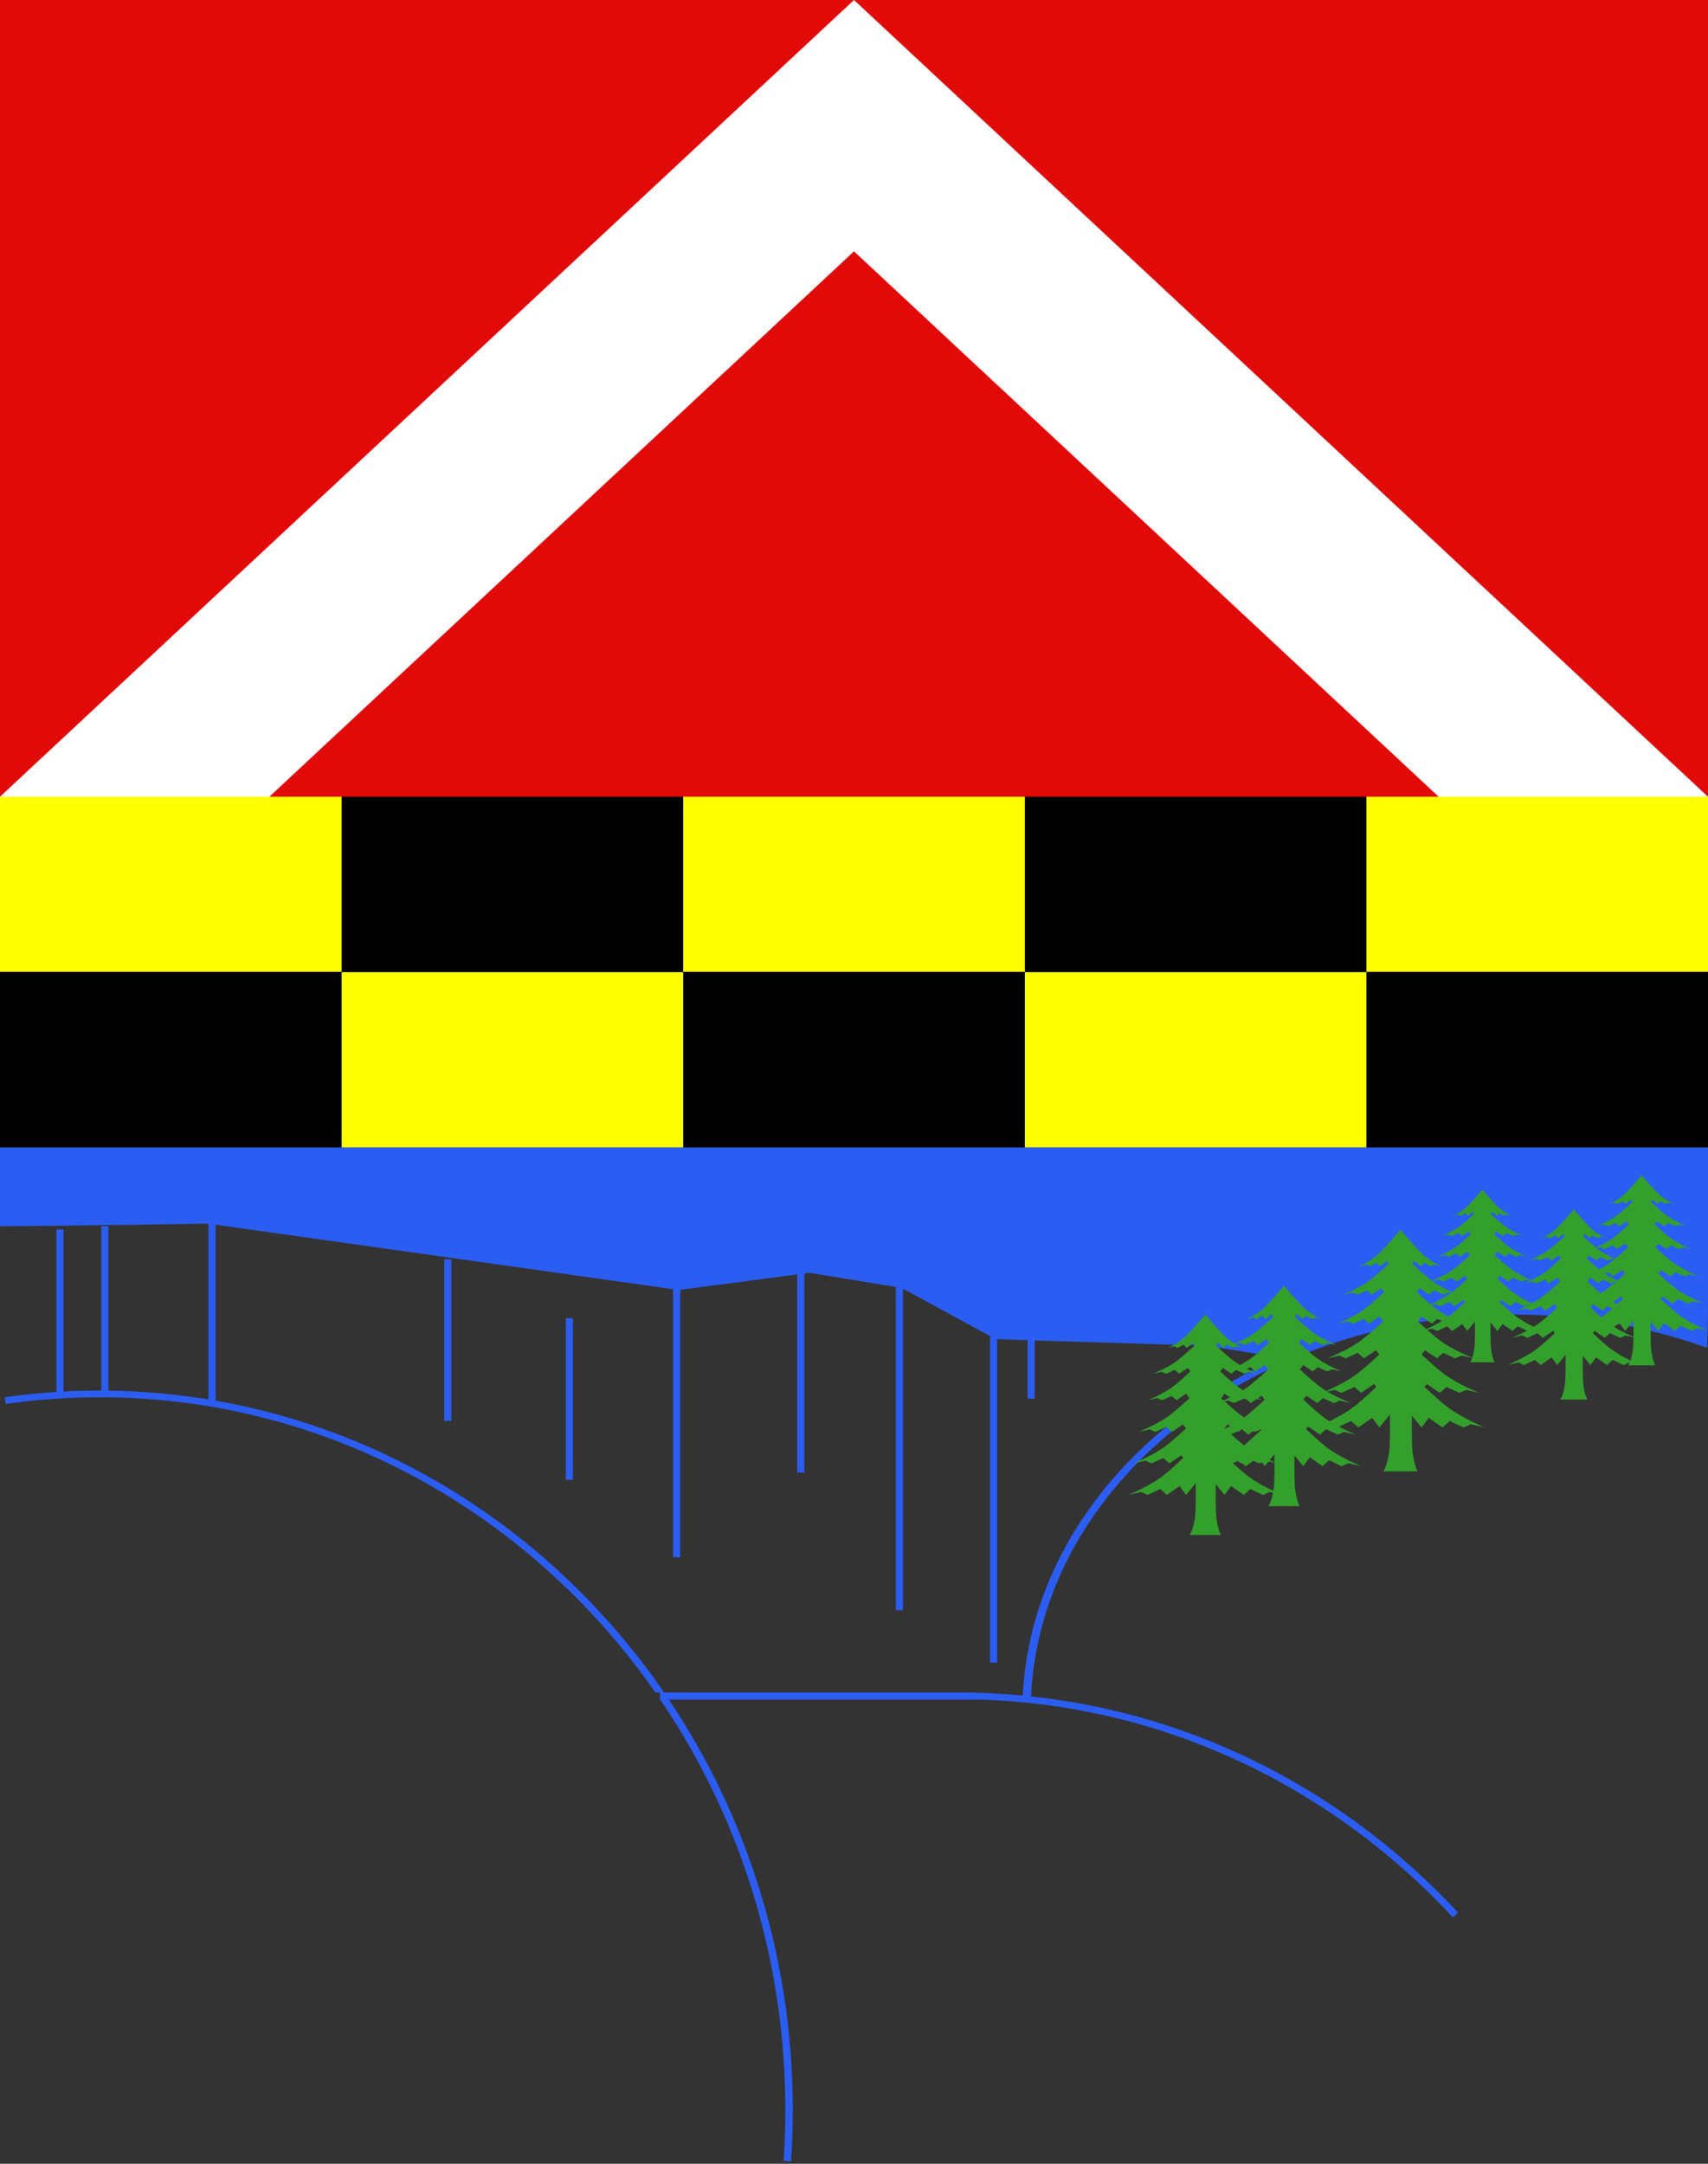 <?xml version="1.0" encoding="UTF-8" standalone="no"?>
<!-- Created with Inkscape (http://www.inkscape.org/) -->

<svg
   xmlns:dc="http://purl.org/dc/elements/1.1/"
   xmlns:cc="http://creativecommons.org/ns#"
   xmlns:rdf="http://www.w3.org/1999/02/22-rdf-syntax-ns#"
   xmlns:svg="http://www.w3.org/2000/svg"
   xmlns="http://www.w3.org/2000/svg"
   xmlns:xlink="http://www.w3.org/1999/xlink"
   xmlns:sodipodi="http://sodipodi.sourceforge.net/DTD/sodipodi-0.dtd"
   xmlns:inkscape="http://www.inkscape.org/namespaces/inkscape"
   width="600"
   height="760"
   id="svg2"
   version="1.1"
   inkscape:version="0.48.5 r10040"
   sodipodi:docname="les_brenets.svg">
  <rect width="100%" height="100%" fill="#333333" stroke="none"/>
  <defs
     id="defs4">
    <radialGradient
       cx="858.042"
       cy="579.933"
       r="300"
       fx="858.042"
       fy="579.933"
       id="radialGradient3236"
       xlink:href="#linearGradient2893"
       gradientUnits="userSpaceOnUse"
       gradientTransform="matrix(1.215,0,0,1.267,-839.192,-490.489)" />
    <linearGradient
       id="linearGradient2893">
      <stop
         id="stop2895"
         style="stop-color:#ffffff;stop-opacity:0.314"
         offset="0" />
      <stop
         id="stop2897"
         style="stop-color:#ffffff;stop-opacity:0.251"
         offset="0.19" />
      <stop
         id="stop2901"
         style="stop-color:#6b6b6b;stop-opacity:0.125"
         offset="0.6" />
      <stop
         id="stop2899"
         style="stop-color:#000000;stop-opacity:0.125"
         offset="1" />
    </linearGradient>
    <clipPath
       id="clipPath3983-1">
      <path
         inkscape:connector-curvature="0"
         d="m 1.5,1.5 0,458.868 C 1.5,626.679 135.815,761.5 301.5,761.5 467.185,761.5 601.5,626.679 601.5,460.368 L 601.5,1.5 1.5,1.5 z"
         id="path3985-7"
         style="fill:none;stroke:#000000;stroke-width:3;stroke-miterlimit:4;stroke-opacity:1;stroke-dasharray:none;display:inline" />
    </clipPath>
    <clipPath
       id="clipPath3983-1-5">
      <path
         inkscape:connector-curvature="0"
         d="m 1.5,1.5 0,458.868 C 1.5,626.679 135.815,761.5 301.5,761.5 467.185,761.5 601.5,626.679 601.5,460.368 L 601.5,1.5 1.5,1.5 z"
         id="path3985-7-2"
         style="fill:none;stroke:#000000;stroke-width:3;stroke-miterlimit:4;stroke-opacity:1;stroke-dasharray:none;display:inline" />
    </clipPath>
  </defs>
  <sodipodi:namedview
     id="base"
     pagecolor="#ffffff"
     bordercolor="#666666"
     borderopacity="1.0"
     inkscape:pageopacity="0.0"
     inkscape:pageshadow="2"
     inkscape:zoom="0.49497475"
     inkscape:cx="-181.32782"
     inkscape:cy="389.14005"
     inkscape:document-units="px"
     inkscape:current-layer="layer1"
     showgrid="false"
     fit-margin-top="0"
     fit-margin-left="0"
     fit-margin-right="0"
     fit-margin-bottom="0"
     inkscape:window-width="1600"
     inkscape:window-height="1147"
     inkscape:window-x="-8"
     inkscape:window-y="-8"
     inkscape:window-maximized="1" />
  <g
     inkscape:label="Layer 1"
     inkscape:groupmode="layer"
     id="layer1"
     transform="translate(-37.143,-58.076)">
    <path
       style="fill:#eeeeee;fill-opacity:1"
       id="path2294"
       d="m -1174.629,619.025 c 0.132,-0.88 0.336,-1.608 0.454,-1.62 0.301,-0.029 -0.045,2.576 -0.42,3.168 -0.355,0.56 -0.354,0.588 -0.033,-1.549 z"
       inkscape:connector-curvature="0" />
    <path
       style="fill:#000000;fill-opacity:1"
       id="path2292"
       d="m -1159.611,603.048 c 0.133,0.148 0.173,0.563 0.091,0.921 -0.092,0.396 -0.186,0.29 -0.241,-0.27 -0.05,-0.506 0.018,-0.799 0.151,-0.651 z"
       inkscape:connector-curvature="0" />
    <path
       style="fill:#000000;fill-opacity:1"
       id="path2290"
       d="m -1149.509,598.918 c 0.124,0.322 0.16,0.864 0.08,1.205 -0.08,0.341 -0.181,0.078 -0.226,-0.585 -0.044,-0.663 0.021,-0.942 0.145,-0.62 z"
       inkscape:connector-curvature="0" />
    <path
       style="fill:#000000;fill-opacity:1"
       id="path2278"
       d="m -1135.008,609.289 c 0.223,0.379 0.419,0.906 0.437,1.171 0.018,0.265 -0.15,0.172 -0.372,-0.207 -0.223,-0.379 -0.419,-0.906 -0.437,-1.171 -0.018,-0.265 0.15,-0.172 0.372,0.207 z"
       inkscape:connector-curvature="0" />
    <g
       transform="translate(1.9e-5,-167.631)"
       id="g5160">
      <path
         id="path2346-7-3-7"
         d="m 37.143,225.708 0,279.844 120,0 120,0 120,0 120,0 120,0 0,-279.844 -600,0 z"
         style="fill:#e20909;fill-opacity:1"
         inkscape:connector-curvature="0" />
      <path
         id="path3033-1"
         d="m 37.143,628.708 0,27.688 c 26.875,-0.126 72.969,-0.906 72.969,-0.906 l 0.656,0.094 -0.406,0 0,61.656 C 98.897,715.361 87.177,714.301 75.237,714.145 l 0,-57.719 -2.5,0 0,57.688 c -0.209,-5.5e-4 -0.416,0 -0.625,0 -4.238,0 -8.472,0.122 -12.656,0.344 l 0,-56.906 -2.5,0 0,57.062 c -6.103,0.389 -12.152,1.001 -18.125,1.844 0.083,0.793 0.161,1.583 0.25,2.375 10.805,-1.541 21.822,-2.344 33.031,-2.344 80.292,0 151.465,40.85 195.25,103.688 l 1.625,0 0,2.5 0.094,0 c 27.676,40.76 43.938,90.496 43.938,144.219 0,5.979 -0.198,11.908 -0.594,17.781 0.864,0.071 1.728,0.155 2.594,0.219 0.405,-5.952 0.625,-11.942 0.625,-18 0,-53.605 -16.091,-103.31 -43.531,-144.219 l 108.156,0 0,-0.031 c 65.627,1.728 124.78,30.743 167.281,76.562 0.593,-0.585 1.193,-1.16 1.781,-1.75 -38.791,-41.718 -91.286,-69.629 -150,-75.906 3.585,-74.653 78.185,-134.125 169.5,-134.125 24.173,0 47.143,4.175 67.969,11.688 0.228,-4.814 0.344,-9.66 0.344,-14.531 l 0,-55.875 -600,0 z m 75.719,27.156 160.719,22.656 0,94.156 2.5,0 0,-93.938 41.125,-5.406 0,69.594 2.5,0 0,-69.938 1.781,-0.219 30.344,4.969 0,113.531 2.5,0 0,-112.938 31.156,16.969 -0.562,0 0,114.406 2.5,0 0,-113.625 10.688,0.344 0,20.531 2.5,0 0,-20.438 60.031,1.844 c 0,0 10.671,1.673 25.844,4.125 -51.79,23.169 -87.5,67.484 -90.062,118.781 -5.342,-0.505 -10.72,-0.859 -16.156,-1 l 0,-0.094 -109.844,0 c -36.657,-53.267 -92.75,-91.165 -157.562,-102.5 l 0,-61.812 z m 80.312,12.188 0,56.719 2.5,0 0,-56.719 -2.5,0 z m 42.719,20.656 0,56.75 2.5,0 0,-56.75 -2.5,0 z"
         style="fill:#2b5df2;fill-opacity:1"
         inkscape:connector-curvature="0" />
      <g
         transform="translate(-207.011,-75.556)"
         id="g3609">
        <path
           style="fill:#ffff00;fill-opacity:1"
           d="m 244.153,581.107 0,61.562 120,0 0,-61.562 -120,0 z m 120,61.562 0,61.594 120,0 0,-61.594 -120,0 z m 120,0 120,0 0,-61.562 -120,0 0,61.562 z m 120,0 0,61.594 120,0 0,-61.594 -120,0 z m 120,0 120,0 0,-61.562 -120,0 0,61.562 z"
           id="path2346-7-3-7-4"
           inkscape:connector-curvature="0" />
        <path
           style="fill:#000000;fill-opacity:1"
           d="m 364.153,581.107 0,61.562 120,0 0,-61.562 -120,0 z m 120,61.562 0,61.594 120,0 0,-61.594 -120,0 z m 120,0 120,0 0,-61.562 -120,0 0,61.562 z m 120,0 0,61.594 120,0 0,-61.594 -120,0 z m -360,0 -120,0 0,61.594 120,0 0,-61.594 z"
           id="path3446-1"
           inkscape:connector-curvature="0" />
      </g>
      <path
         id="path2346-7-3-7-2"
         d="m 337.143,225.708 -300,279.844 94.625,0 205.375,-191.562 205.375,191.562 94.625,0 -300,-279.844 z"
         style="fill:#ffffff;fill-opacity:1"
         inkscape:connector-curvature="0" />
      <path
         inkscape:connector-curvature="0"
         id="use4265-5-7-9-3-1-34"
         d="m 557.888,643.557 c 0,0 -4.155,4.976 -5.91,6.456 -1.755,1.481 -4.295,2.739 -4.295,2.739 l 1.682,-0.464 0.868,0.464 1.682,-0.931 0.872,0.931 1.678,-1.395 0.461,0.739 c -1.833,1.703 -4.073,3.713 -5.378,4.61 -2.477,1.703 -6.058,3.148 -6.058,3.148 l 2.371,-0.534 1.226,0.534 2.371,-1.065 1.23,1.065 2.371,-1.6 0.72,0.937 c -1.816,1.714 -3.814,3.52 -5.047,4.393 -2.719,1.925 -6.653,3.561 -6.653,3.561 l 2.6,-0.605 1.351,0.605 2.604,-1.206 1.347,1.206 2.604,-1.811 0.94,1.257 c -2.207,2.015 -4.733,4.23 -6.255,5.266 -3.153,2.147 -7.714,3.97 -7.714,3.97 l 3.016,-0.672 1.566,0.672 3.02,-1.347 1.566,1.347 3.016,-2.019 0.837,1.078 c -2.219,2.059 -4.626,4.198 -6.125,5.244 -3.396,2.369 -8.304,4.38 -8.304,4.38 l 3.248,-0.742 1.687,0.742 3.248,-1.485 1.687,1.485 3.248,-2.227 0.559,0.736 c -2.27,2.14 -4.665,4.296 -6.188,5.381 -3.638,2.592 -8.904,4.793 -8.904,4.793 l 3.485,-0.813 1.803,0.813 3.481,-1.625 1.808,1.625 3.485,-2.435 1.803,2.435 2.644,-3.247 c 0.063,3.717 0.057,7.785 -0.21,9.544 -0.549,3.616 -1.463,4.716 -1.463,4.716 l 8.64,0 c 0,0 -0.784,-1.1 -1.257,-4.716 -0.224,-1.714 -0.238,-5.619 -0.188,-9.256 l 2.412,2.959 1.808,-2.435 3.481,2.435 1.808,-1.625 3.481,1.625 1.808,-0.813 3.481,0.813 c 0,0 -5.265,-2.201 -8.904,-4.793 -1.523,-1.085 -3.914,-3.238 -6.183,-5.378 l 0.555,-0.739 3.253,2.227 1.687,-1.485 3.248,1.485 1.687,-0.742 3.248,0.742 c 0,0 -4.913,-2.011 -8.309,-4.38 -1.5,-1.046 -3.907,-3.185 -6.125,-5.244 l 0.841,-1.078 3.016,2.019 1.566,-1.347 3.016,1.347 1.566,-0.672 3.02,0.672 c 0,0 -4.565,-1.823 -7.718,-3.97 -1.522,-1.036 -4.044,-3.251 -6.251,-5.266 l 0.935,-1.257 2.604,1.811 1.351,-1.206 2.604,1.206 1.347,-0.605 2.604,0.605 c 0,0 -3.934,-1.636 -6.653,-3.561 -1.233,-0.873 -3.231,-2.679 -5.047,-4.393 l 0.72,-0.937 2.367,1.6 1.23,-1.065 2.371,1.065 1.23,-0.534 2.371,0.534 c 0,0 -3.586,-1.445 -6.063,-3.148 -1.305,-0.897 -3.546,-2.907 -5.378,-4.61 l 0.461,-0.739 1.682,1.395 0.872,-0.931 1.678,0.931 0.872,-0.464 1.678,0.464 c 0,0 -2.54,-1.258 -4.295,-2.739 -1.755,-1.481 -5.911,-6.456 -5.911,-6.456 z"
         style="fill:#33a02c;fill-opacity:1;stroke:none" />
      <path
         inkscape:connector-curvature="0"
         id="use4265-5-7-9-3-1-1"
         d="m 589.998,650.497 c 0,0 -4.575,5.479 -6.509,7.11 -1.933,1.631 -4.73,3.016 -4.73,3.016 l 1.853,-0.511 0.956,0.511 1.853,-1.025 0.961,1.025 1.848,-1.536 0.507,0.814 c -2.018,1.876 -4.485,4.089 -5.922,5.077 -2.727,1.875 -6.671,3.467 -6.671,3.467 l 2.611,-0.588 1.35,0.588 2.611,-1.173 1.355,1.173 2.611,-1.762 0.793,1.032 c -2,1.888 -4.199,3.876 -5.558,4.837 -2.994,2.12 -7.326,3.921 -7.326,3.921 l 2.863,-0.666 1.488,0.666 2.868,-1.328 1.483,1.328 2.868,-1.994 1.035,1.385 c -2.43,2.219 -5.212,4.658 -6.888,5.799 -3.472,2.365 -8.494,4.372 -8.494,4.372 l 3.321,-0.74 1.724,0.74 3.326,-1.483 1.724,1.483 3.321,-2.223 0.921,1.187 c -2.443,2.268 -5.094,4.622 -6.745,5.775 -3.739,2.609 -9.145,4.823 -9.145,4.823 l 3.577,-0.817 1.857,0.817 3.577,-1.635 1.857,1.635 3.577,-2.452 0.616,0.81 c -2.5,2.357 -5.137,4.731 -6.814,5.926 -4.007,2.854 -9.805,5.278 -9.805,5.278 l 3.838,-0.895 1.986,0.895 3.833,-1.79 1.991,1.79 3.838,-2.681 1.986,2.681 2.912,-3.576 c 0.069,4.093 0.062,8.573 -0.232,10.51 -0.605,3.981 -1.611,5.193 -1.611,5.193 l 9.514,0 c 0,0 -0.863,-1.211 -1.384,-5.193 -0.247,-1.887 -0.262,-6.187 -0.207,-10.193 l 2.656,3.259 1.991,-2.681 3.833,2.681 1.991,-1.79 3.833,1.79 1.991,-0.895 3.833,0.895 c 0,0 -5.798,-2.424 -9.805,-5.278 -1.677,-1.195 -4.31,-3.566 -6.809,-5.922 l 0.611,-0.814 3.582,2.452 1.857,-1.635 3.577,1.635 1.857,-0.817 3.577,0.817 c 0,0 -5.41,-2.214 -9.149,-4.823 -1.651,-1.152 -4.302,-3.507 -6.745,-5.775 l 0.926,-1.187 3.321,2.223 1.724,-1.483 3.321,1.483 1.724,-0.74 3.326,0.74 c 0,0 -5.027,-2.008 -8.499,-4.372 -1.676,-1.141 -4.453,-3.58 -6.883,-5.799 l 1.03,-1.385 2.868,1.994 1.488,-1.328 2.868,1.328 1.483,-0.666 2.868,0.666 c 0,0 -4.332,-1.801 -7.326,-3.921 -1.358,-0.962 -3.558,-2.95 -5.558,-4.837 l 0.793,-1.032 2.606,1.762 1.355,-1.173 2.611,1.173 1.355,-0.588 2.611,0.588 c 0,0 -3.949,-1.591 -6.676,-3.467 -1.437,-0.988 -3.905,-3.201 -5.922,-5.077 l 0.507,-0.814 1.853,1.536 0.961,-1.025 1.848,1.025 0.961,-0.511 1.848,0.511 c 0,0 -2.797,-1.385 -4.73,-3.016 -1.933,-1.631 -6.509,-7.11 -6.509,-7.11 z"
         style="fill:#33a02c;fill-opacity:1;stroke:none" />
      <path
         inkscape:connector-curvature="0"
         id="use4265-5-7-9-3-1"
         d="m 488.207,677.313 c 0,0 -5.304,6.352 -7.545,8.242 -2.241,1.89 -5.483,3.496 -5.483,3.496 l 2.148,-0.592 1.108,0.592 2.148,-1.189 1.114,1.189 2.142,-1.781 0.588,0.943 c -2.339,2.174 -5.199,4.74 -6.866,5.886 -3.162,2.174 -7.734,4.019 -7.734,4.019 l 3.027,-0.682 1.565,0.682 3.027,-1.36 1.571,1.36 3.027,-2.042 0.92,1.197 c -2.318,2.189 -4.868,4.493 -6.443,5.608 -3.471,2.458 -8.493,4.546 -8.493,4.546 l 3.319,-0.772 1.725,0.772 3.324,-1.54 1.719,1.54 3.324,-2.312 1.199,1.605 c -2.817,2.573 -6.042,5.4 -7.985,6.723 -4.025,2.741 -9.847,5.069 -9.847,5.069 l 3.85,-0.858 1.999,0.858 3.855,-1.72 1.999,1.72 3.85,-2.577 1.068,1.376 c -2.832,2.629 -5.905,5.359 -7.819,6.694 -4.335,3.025 -10.601,5.591 -10.601,5.591 l 4.147,-0.948 2.153,0.948 4.147,-1.895 2.153,1.895 4.147,-2.843 0.714,0.939 c -2.898,2.732 -5.955,5.485 -7.899,6.87 -4.645,3.308 -11.366,6.118 -11.366,6.118 l 4.449,-1.037 2.302,1.037 4.444,-2.075 2.308,2.075 4.449,-3.108 2.302,3.108 3.376,-4.146 c 0.08,4.745 0.072,9.939 -0.268,12.184 -0.701,4.616 -1.868,6.02 -1.868,6.02 l 11.029,0 c 0,0 -1.001,-1.404 -1.605,-6.02 -0.286,-2.188 -0.303,-7.173 -0.24,-11.816 l 3.079,3.778 2.308,-3.108 4.444,3.108 2.308,-2.075 4.444,2.075 2.308,-1.037 4.444,1.037 c 0,0 -6.722,-2.81 -11.366,-6.118 -1.944,-1.385 -4.996,-4.134 -7.894,-6.866 l 0.708,-0.943 4.152,2.843 2.153,-1.895 4.147,1.895 2.153,-0.948 4.147,0.948 c 0,0 -6.272,-2.567 -10.607,-5.591 -1.914,-1.336 -4.987,-4.065 -7.819,-6.694 l 1.074,-1.376 3.85,2.577 1.999,-1.72 3.85,1.72 1.999,-0.858 3.855,0.858 c 0,0 -5.827,-2.328 -9.853,-5.069 -1.943,-1.323 -5.163,-4.15 -7.979,-6.723 l 1.194,-1.605 3.324,2.312 1.725,-1.54 3.324,1.54 1.719,-0.772 3.324,0.772 c 0,0 -5.022,-2.088 -8.493,-4.546 -1.575,-1.115 -4.125,-3.419 -6.443,-5.608 l 0.92,-1.197 3.022,2.042 1.571,-1.36 3.027,1.36 1.571,-0.682 3.027,0.682 c 0,0 -4.578,-1.845 -7.739,-4.019 -1.666,-1.145 -4.527,-3.711 -6.866,-5.886 l 0.588,-0.943 2.148,1.781 1.114,-1.189 2.142,1.189 1.114,-0.592 2.142,0.592 c 0,0 -3.242,-1.606 -5.483,-3.496 -2.241,-1.89 -7.545,-8.242 -7.545,-8.242 z"
         style="fill:#33a02c;fill-opacity:1;stroke:none" />
      <path
         inkscape:connector-curvature="0"
         id="use4265-5-7-9-3-1-2"
         d="m 460.547,687.419 c 0,0 -5.304,6.352 -7.545,8.242 -2.241,1.89 -5.483,3.496 -5.483,3.496 l 2.148,-0.592 1.108,0.592 2.148,-1.189 1.114,1.189 2.142,-1.781 0.588,0.943 c -2.339,2.174 -5.199,4.74 -6.866,5.886 -3.162,2.174 -7.734,4.019 -7.734,4.019 l 3.027,-0.682 1.565,0.682 3.027,-1.36 1.571,1.36 3.027,-2.042 0.92,1.197 c -2.318,2.189 -4.868,4.493 -6.443,5.608 -3.471,2.458 -8.493,4.546 -8.493,4.546 l 3.319,-0.772 1.725,0.772 3.324,-1.54 1.719,1.54 3.324,-2.312 1.199,1.605 c -2.817,2.573 -6.042,5.4 -7.985,6.723 -4.025,2.741 -9.847,5.069 -9.847,5.069 l 3.85,-0.858 1.999,0.858 3.855,-1.72 1.999,1.72 3.85,-2.577 1.068,1.376 c -2.832,2.629 -5.905,5.359 -7.819,6.694 -4.335,3.025 -10.601,5.591 -10.601,5.591 l 4.147,-0.948 2.153,0.948 4.147,-1.895 2.153,1.895 4.147,-2.843 0.714,0.939 c -2.898,2.732 -5.955,5.485 -7.899,6.87 -4.645,3.308 -11.366,6.118 -11.366,6.118 l 4.449,-1.037 2.302,1.037 4.444,-2.075 2.308,2.075 4.449,-3.108 2.302,3.108 3.376,-4.146 c 0.08,4.745 0.072,9.939 -0.268,12.184 -0.701,4.616 -1.868,6.02 -1.868,6.02 l 11.029,0 c 0,0 -1.001,-1.404 -1.605,-6.02 -0.286,-2.188 -0.303,-7.173 -0.24,-11.816 l 3.079,3.778 2.308,-3.108 4.444,3.108 2.308,-2.075 4.444,2.075 2.308,-1.037 4.444,1.037 c 0,0 -6.722,-2.81 -11.366,-6.118 -1.944,-1.385 -4.996,-4.134 -7.894,-6.866 l 0.708,-0.943 4.152,2.843 2.153,-1.895 4.147,1.895 2.153,-0.948 4.147,0.948 c 0,0 -6.272,-2.567 -10.607,-5.591 -1.914,-1.336 -4.987,-4.065 -7.819,-6.694 l 1.074,-1.376 3.85,2.577 1.999,-1.72 3.85,1.72 1.999,-0.858 3.855,0.858 c 0,0 -5.827,-2.328 -9.853,-5.069 -1.943,-1.323 -5.163,-4.15 -7.979,-6.723 l 1.194,-1.605 3.324,2.312 1.725,-1.54 3.324,1.54 1.719,-0.772 3.324,0.772 c 0,0 -5.022,-2.088 -8.493,-4.546 -1.575,-1.115 -4.125,-3.419 -6.443,-5.608 l 0.92,-1.197 3.022,2.042 1.571,-1.36 3.027,1.36 1.571,-0.682 3.027,0.682 c 0,0 -4.578,-1.845 -7.739,-4.019 -1.666,-1.145 -4.527,-3.711 -6.866,-5.886 l 0.588,-0.943 2.148,1.781 1.114,-1.189 2.142,1.189 1.114,-0.592 2.142,0.592 c 0,0 -3.242,-1.606 -5.483,-3.496 -2.241,-1.89 -7.545,-8.242 -7.545,-8.242 z"
         style="fill:#33a02c;fill-opacity:1;stroke:none" />
      <path
         inkscape:connector-curvature="0"
         id="use4265-5-7-9-3-1-1-8"
         d="m 613.848,638.483 c 0,0 -4.575,5.479 -6.509,7.11 -1.933,1.631 -4.73,3.016 -4.73,3.016 l 1.853,-0.511 0.956,0.511 1.853,-1.025 0.961,1.025 1.848,-1.536 0.507,0.814 c -2.018,1.876 -4.485,4.089 -5.922,5.077 -2.727,1.875 -6.671,3.467 -6.671,3.467 l 2.611,-0.588 1.35,0.588 2.611,-1.173 1.355,1.173 2.611,-1.762 0.793,1.032 c -2,1.888 -4.199,3.876 -5.558,4.837 -2.994,2.12 -7.326,3.921 -7.326,3.921 l 2.863,-0.666 1.488,0.666 2.868,-1.328 1.483,1.328 2.868,-1.994 1.035,1.385 c -2.43,2.219 -5.212,4.658 -6.888,5.799 -3.472,2.365 -8.494,4.372 -8.494,4.372 l 3.321,-0.74 1.724,0.74 3.326,-1.483 1.724,1.483 3.321,-2.223 0.921,1.187 c -2.443,2.268 -5.094,4.622 -6.745,5.775 -3.739,2.609 -9.145,4.823 -9.145,4.823 l 3.577,-0.817 1.857,0.817 3.577,-1.635 1.857,1.635 3.577,-2.452 0.616,0.81 c -2.5,2.357 -5.137,4.731 -6.814,5.926 -4.007,2.854 -9.805,5.278 -9.805,5.278 l 3.838,-0.895 1.986,0.895 3.833,-1.79 1.991,1.79 3.838,-2.681 1.986,2.681 2.912,-3.576 c 0.069,4.093 0.062,8.573 -0.232,10.51 -0.605,3.981 -1.611,5.193 -1.611,5.193 l 9.514,0 c 0,0 -0.863,-1.211 -1.384,-5.193 -0.247,-1.887 -0.262,-6.187 -0.207,-10.193 l 2.656,3.259 1.991,-2.681 3.833,2.681 1.991,-1.79 3.833,1.79 1.991,-0.895 3.833,0.895 c 0,0 -5.798,-2.424 -9.805,-5.278 -1.677,-1.195 -4.31,-3.566 -6.809,-5.922 l 0.611,-0.814 3.582,2.452 1.857,-1.635 3.577,1.635 1.857,-0.817 3.577,0.817 c 0,0 -5.41,-2.214 -9.149,-4.823 -1.651,-1.152 -4.302,-3.507 -6.745,-5.775 l 0.926,-1.187 3.321,2.223 1.724,-1.483 3.321,1.483 1.724,-0.74 3.326,0.74 c 0,0 -5.027,-2.008 -8.499,-4.372 -1.676,-1.141 -4.453,-3.58 -6.883,-5.799 l 1.03,-1.385 2.868,1.994 1.488,-1.328 2.868,1.328 1.483,-0.666 2.868,0.666 c 0,0 -4.332,-1.801 -7.326,-3.921 -1.358,-0.962 -3.558,-2.95 -5.558,-4.837 l 0.793,-1.032 2.606,1.762 1.355,-1.173 2.611,1.173 1.355,-0.588 2.611,0.588 c 0,0 -3.949,-1.591 -6.676,-3.467 -1.437,-0.988 -3.905,-3.201 -5.922,-5.077 l 0.507,-0.814 1.853,1.536 0.961,-1.025 1.848,1.025 0.961,-0.511 1.848,0.511 c 0,0 -2.797,-1.385 -4.73,-3.016 -1.933,-1.631 -6.509,-7.11 -6.509,-7.11 z"
         style="fill:#33a02c;fill-opacity:1;stroke:none" />
      <path
         inkscape:connector-curvature="0"
         id="use4265-5-7-9-3-1-3"
         d="m 529.102,657.632 c 0,0 -5.814,6.963 -8.271,9.035 -2.457,2.072 -6.011,3.832 -6.011,3.832 l 2.354,-0.649 1.215,0.649 2.354,-1.303 1.221,1.303 2.348,-1.952 0.645,1.034 c -2.564,2.384 -5.7,5.196 -7.526,6.452 -3.466,2.383 -8.478,4.406 -8.478,4.406 l 3.318,-0.748 1.716,0.748 3.318,-1.491 1.722,1.491 3.318,-2.239 1.008,1.312 c -2.541,2.399 -5.337,4.925 -7.063,6.147 -3.805,2.694 -9.31,4.983 -9.31,4.983 l 3.638,-0.846 1.891,0.846 3.644,-1.688 1.885,1.688 3.644,-2.534 1.315,1.76 c -3.088,2.82 -6.624,5.919 -8.753,7.369 -4.413,3.005 -10.794,5.556 -10.794,5.556 l 4.22,-0.94 2.191,0.94 4.226,-1.885 2.191,1.885 4.22,-2.825 1.171,1.509 c -3.105,2.882 -6.473,5.874 -8.572,7.338 -4.752,3.316 -11.621,6.129 -11.621,6.129 l 4.546,-1.039 2.36,1.039 4.546,-2.077 2.36,2.077 4.546,-3.116 0.783,1.03 c -3.177,2.995 -6.528,6.012 -8.659,7.531 -5.091,3.627 -12.46,6.707 -12.46,6.707 l 4.877,-1.137 2.523,1.137 4.871,-2.274 2.53,2.274 4.877,-3.407 2.523,3.407 3.7,-4.544 c 0.088,5.201 0.08,10.895 -0.294,13.355 -0.768,5.059 -2.047,6.599 -2.047,6.599 l 12.09,0 c 0,0 -1.097,-1.539 -1.759,-6.599 -0.314,-2.398 -0.333,-7.862 -0.263,-12.953 l 3.375,4.141 2.53,-3.407 4.871,3.407 2.53,-2.274 4.871,2.274 2.53,-1.137 4.871,1.137 c 0,0 -7.368,-3.08 -12.46,-6.707 -2.131,-1.518 -5.477,-4.531 -8.653,-7.526 l 0.776,-1.034 4.552,3.116 2.36,-2.077 4.546,2.077 2.36,-1.039 4.546,1.039 c 0,0 -6.875,-2.814 -11.627,-6.129 -2.099,-1.464 -5.467,-4.456 -8.571,-7.338 l 1.177,-1.509 4.22,2.825 2.191,-1.885 4.22,1.885 2.191,-0.94 4.226,0.94 c 0,0 -6.388,-2.551 -10.8,-5.556 -2.129,-1.45 -5.659,-4.549 -8.747,-7.369 l 1.309,-1.76 3.644,2.534 1.891,-1.688 3.644,1.688 1.885,-0.846 3.644,0.846 c 0,0 -5.505,-2.289 -9.31,-4.983 -1.726,-1.222 -4.522,-3.748 -7.063,-6.147 l 1.008,-1.312 3.312,2.239 1.722,-1.491 3.318,1.491 1.722,-0.748 3.318,0.748 c 0,0 -5.018,-2.022 -8.484,-4.406 -1.826,-1.256 -4.962,-4.068 -7.526,-6.452 l 0.645,-1.034 2.354,1.952 1.221,-1.303 2.348,1.303 1.221,-0.649 2.348,0.649 c 0,0 -3.554,-1.76 -6.011,-3.832 -2.457,-2.072 -8.271,-9.035 -8.271,-9.035 z"
         style="fill:#33a02c;fill-opacity:1;stroke:none" />
    </g>
  </g>
</svg>
